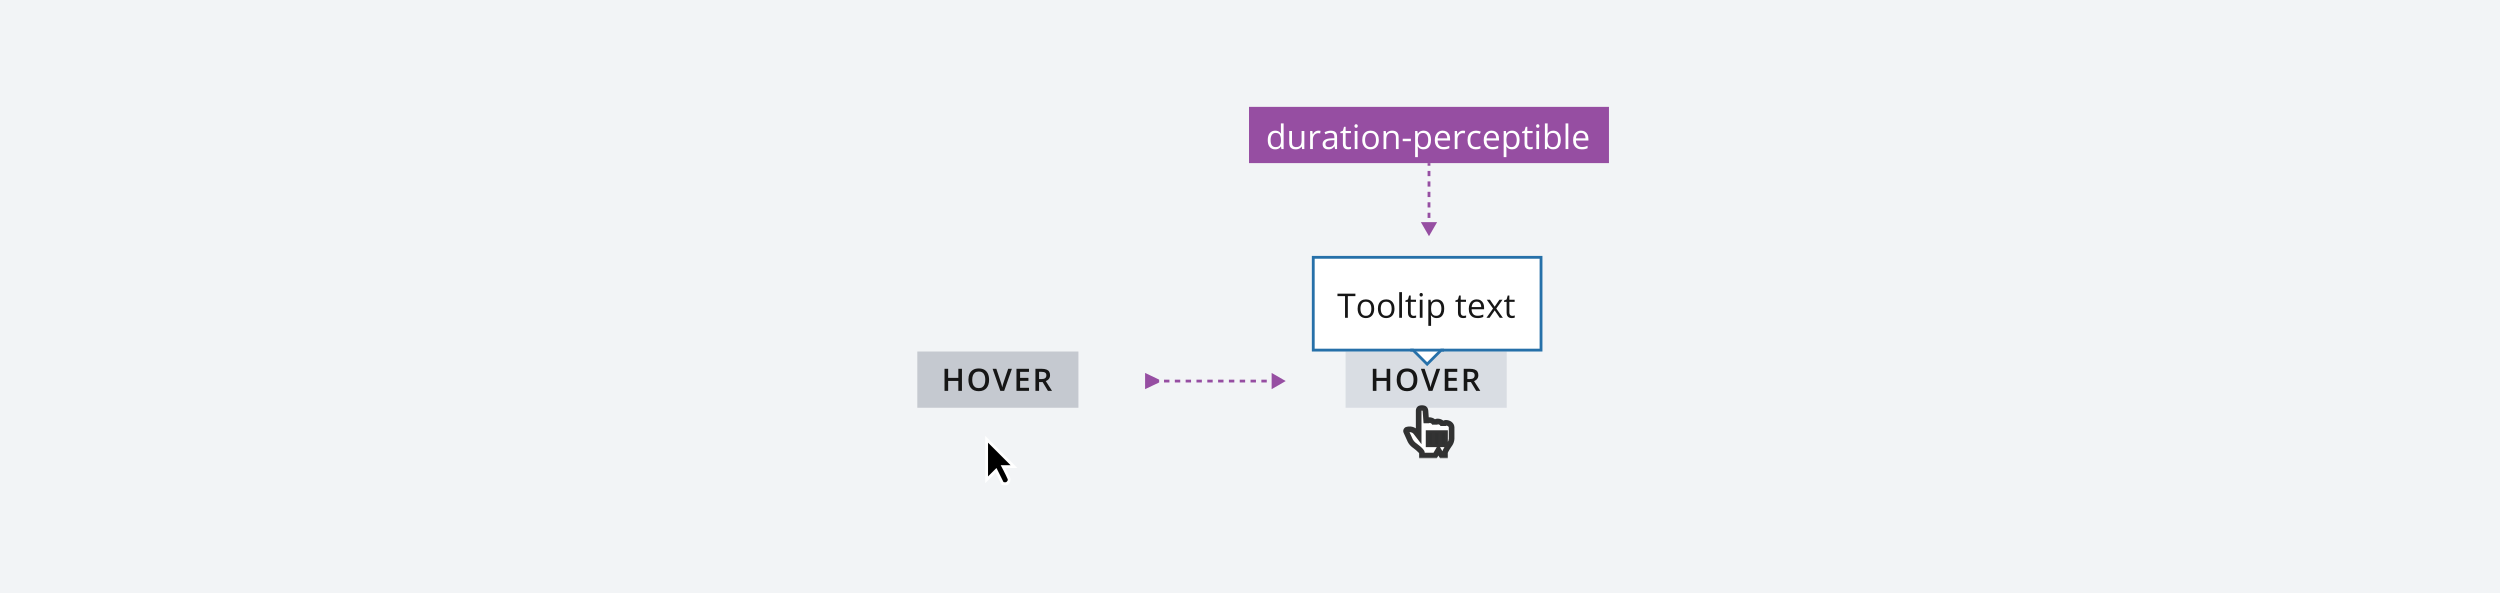 <svg width="889" height="211" viewBox="0 0 889 211" fill="none" xmlns="http://www.w3.org/2000/svg">
<rect width="889" height="211" fill="#F2F4F6"/>
<rect width="57.298" height="20" transform="translate(326.194 125)" fill="#C5C9D0"/>
<path d="M342.067 139H340.783V135.455H337.163V139H335.874V131.147H337.163V134.359H340.783V131.147H342.067V139ZM351.717 135.063C351.717 135.668 351.64 136.22 351.486 136.717C351.336 137.211 351.108 137.638 350.804 137.996C350.5 138.35 350.118 138.624 349.66 138.817C349.202 139.011 348.665 139.107 348.049 139.107C347.422 139.107 346.878 139.011 346.416 138.817C345.958 138.624 345.576 138.348 345.272 137.99C344.971 137.632 344.746 137.204 344.595 136.707C344.445 136.209 344.37 135.657 344.37 135.052C344.37 134.243 344.502 133.538 344.767 132.936C345.036 132.331 345.442 131.862 345.986 131.529C346.534 131.192 347.225 131.024 348.059 131.024C348.876 131.024 349.554 131.19 350.095 131.523C350.636 131.856 351.04 132.326 351.309 132.931C351.581 133.532 351.717 134.243 351.717 135.063ZM345.723 135.063C345.723 135.668 345.805 136.193 345.97 136.637C346.135 137.077 346.387 137.417 346.727 137.657C347.071 137.894 347.512 138.012 348.049 138.012C348.589 138.012 349.03 137.894 349.37 137.657C349.71 137.417 349.961 137.077 350.122 136.637C350.283 136.193 350.364 135.668 350.364 135.063C350.364 134.143 350.179 133.423 349.81 132.904C349.445 132.381 348.862 132.12 348.059 132.12C347.522 132.12 347.08 132.238 346.733 132.474C346.389 132.71 346.135 133.049 345.97 133.489C345.805 133.926 345.723 134.451 345.723 135.063ZM359.826 131.147L357.081 139H355.717L352.972 131.147H354.294L355.948 136.067C355.998 136.211 356.052 136.384 356.109 136.588C356.17 136.792 356.226 136.998 356.276 137.206C356.329 137.414 356.371 137.598 356.399 137.759C356.428 137.598 356.467 137.414 356.517 137.206C356.571 136.998 356.627 136.792 356.684 136.588C356.741 136.384 356.795 136.209 356.845 136.062L358.505 131.147H359.826ZM365.904 139H361.457V131.147H365.904V132.232H362.746V134.365H365.706V135.444H362.746V137.91H365.904V139ZM370.409 131.147C371.086 131.147 371.645 131.23 372.085 131.395C372.529 131.559 372.858 131.81 373.073 132.146C373.292 132.483 373.401 132.911 373.401 133.43C373.401 133.817 373.329 134.146 373.186 134.418C373.043 134.691 372.855 134.916 372.622 135.095C372.389 135.274 372.141 135.417 371.876 135.525L374.105 139H372.649L370.753 135.853H369.491V139H368.202V131.147H370.409ZM370.323 132.222H369.491V134.789H370.382C370.98 134.789 371.414 134.678 371.682 134.456C371.954 134.234 372.09 133.906 372.09 133.473C372.09 133.018 371.945 132.696 371.655 132.506C371.369 132.317 370.925 132.222 370.323 132.222Z" fill="#161616"/>
<g filter="url(#filter0_d_1137_11017)">
<path d="M359.266 169.03C359.441 169.451 359.273 171.045 358.343 171.414C357.413 171.784 356.225 171.414 356.225 171.414L354.069 167.102L350.343 170.828V154L361.757 165.414H357.504C357.713 165.814 359.043 168.495 359.266 169.03Z" fill="white"/>
<path fill-rule="evenodd" clip-rule="evenodd" d="M351.343 156.414V168.414L354.343 165.414L356.843 170.414C356.843 170.414 357.519 170.63 357.843 170.414C358.166 170.198 358.488 169.764 358.343 169.414C357.655 167.764 355.843 164.414 355.843 164.414H359.343L351.343 156.414Z" fill="black"/>
</g>
<rect width="57.298" height="20" transform="translate(478.492 125)" fill="#D9DDE3"/>
<path d="M494.365 139H493.082V135.455H489.461V139H488.172V131.147H489.461V134.359H493.082V131.147H494.365V139ZM504.016 135.063C504.016 135.668 503.939 136.22 503.785 136.717C503.634 137.211 503.407 137.638 503.102 137.996C502.798 138.35 502.417 138.624 501.958 138.817C501.5 139.011 500.963 139.107 500.347 139.107C499.72 139.107 499.176 139.011 498.714 138.817C498.256 138.624 497.875 138.348 497.57 137.99C497.269 137.632 497.044 137.204 496.893 136.707C496.743 136.209 496.668 135.657 496.668 135.052C496.668 134.243 496.8 133.538 497.065 132.936C497.334 132.331 497.74 131.862 498.285 131.529C498.832 131.192 499.523 131.024 500.358 131.024C501.174 131.024 501.853 131.19 502.393 131.523C502.934 131.856 503.339 132.326 503.607 132.931C503.879 133.532 504.016 134.243 504.016 135.063ZM498.021 135.063C498.021 135.668 498.104 136.193 498.268 136.637C498.433 137.077 498.686 137.417 499.026 137.657C499.37 137.894 499.81 138.012 500.347 138.012C500.888 138.012 501.328 137.894 501.668 137.657C502.009 137.417 502.259 137.077 502.42 136.637C502.581 136.193 502.662 135.668 502.662 135.063C502.662 134.143 502.478 133.423 502.109 132.904C501.744 132.381 501.16 132.12 500.358 132.12C499.821 132.12 499.378 132.238 499.031 132.474C498.687 132.71 498.433 133.049 498.268 133.489C498.104 133.926 498.021 134.451 498.021 135.063ZM512.124 131.147L509.38 139H508.015L505.271 131.147H506.592L508.246 136.067C508.297 136.211 508.35 136.384 508.408 136.588C508.468 136.792 508.524 136.998 508.574 137.206C508.628 137.414 508.669 137.598 508.698 137.759C508.726 137.598 508.766 137.414 508.816 137.206C508.869 136.998 508.925 136.792 508.982 136.588C509.04 136.384 509.093 136.209 509.143 136.062L510.803 131.147H512.124ZM518.203 139H513.756V131.147H518.203V132.232H515.045V134.365H518.004V135.444H515.045V137.91H518.203V139ZM522.708 131.147C523.384 131.147 523.943 131.23 524.383 131.395C524.827 131.559 525.157 131.81 525.372 132.146C525.59 132.483 525.699 132.911 525.699 133.43C525.699 133.817 525.628 134.146 525.484 134.418C525.341 134.691 525.153 134.916 524.921 135.095C524.688 135.274 524.439 135.417 524.174 135.525L526.403 139H524.947L523.051 135.853H521.789V139H520.5V131.147H522.708ZM522.622 132.222H521.789V134.789H522.681C523.279 134.789 523.712 134.678 523.981 134.456C524.253 134.234 524.389 133.906 524.389 133.473C524.389 133.018 524.244 132.696 523.954 132.506C523.667 132.317 523.223 132.222 522.622 132.222Z" fill="#161616"/>
<g filter="url(#filter1_d_1137_11017)">
<rect width="80" height="32" transform="translate(467.492 86)" fill="white"/>
<path d="M479.295 107H478.293V99.312H475.597V98.434H481.978V99.312H479.295V107ZM488.664 103.777C488.664 104.305 488.595 104.775 488.459 105.189C488.322 105.604 488.125 105.953 487.867 106.238C487.609 106.523 487.297 106.742 486.929 106.895C486.566 107.043 486.154 107.117 485.693 107.117C485.263 107.117 484.869 107.043 484.509 106.895C484.154 106.742 483.845 106.523 483.584 106.238C483.326 105.953 483.125 105.604 482.98 105.189C482.84 104.775 482.769 104.305 482.769 103.777C482.769 103.074 482.888 102.477 483.127 101.984C483.365 101.488 483.705 101.111 484.146 100.854C484.592 100.592 485.121 100.461 485.734 100.461C486.32 100.461 486.832 100.592 487.269 100.854C487.711 101.115 488.052 101.494 488.295 101.99C488.541 102.482 488.664 103.078 488.664 103.777ZM483.777 103.777C483.777 104.293 483.845 104.74 483.982 105.119C484.119 105.498 484.33 105.791 484.615 105.998C484.9 106.205 485.267 106.309 485.717 106.309C486.162 106.309 486.527 106.205 486.812 105.998C487.101 105.791 487.314 105.498 487.451 105.119C487.588 104.74 487.656 104.293 487.656 103.777C487.656 103.266 487.588 102.824 487.451 102.453C487.314 102.078 487.103 101.789 486.818 101.586C486.533 101.383 486.164 101.281 485.711 101.281C485.043 101.281 484.552 101.502 484.24 101.943C483.931 102.385 483.777 102.996 483.777 103.777ZM495.883 103.777C495.883 104.305 495.814 104.775 495.677 105.189C495.541 105.604 495.343 105.953 495.086 106.238C494.828 106.523 494.515 106.742 494.148 106.895C493.785 107.043 493.373 107.117 492.912 107.117C492.482 107.117 492.088 107.043 491.728 106.895C491.373 106.742 491.064 106.523 490.802 106.238C490.545 105.953 490.343 105.604 490.199 105.189C490.058 104.775 489.988 104.305 489.988 103.777C489.988 103.074 490.107 102.477 490.345 101.984C490.584 101.488 490.924 101.111 491.365 100.854C491.81 100.592 492.34 100.461 492.953 100.461C493.539 100.461 494.051 100.592 494.488 100.854C494.929 101.115 495.271 101.494 495.513 101.99C495.759 102.482 495.883 103.078 495.883 103.777ZM490.996 103.777C490.996 104.293 491.064 104.74 491.201 105.119C491.338 105.498 491.549 105.791 491.834 105.998C492.119 106.205 492.486 106.309 492.935 106.309C493.381 106.309 493.746 106.205 494.031 105.998C494.32 105.791 494.533 105.498 494.67 105.119C494.806 104.74 494.875 104.293 494.875 103.777C494.875 103.266 494.806 102.824 494.67 102.453C494.533 102.078 494.322 101.789 494.037 101.586C493.752 101.383 493.383 101.281 492.929 101.281C492.261 101.281 491.771 101.502 491.459 101.943C491.15 102.385 490.996 102.996 490.996 103.777ZM498.543 107H497.564V97.883H498.543V107ZM502.674 106.32C502.834 106.32 502.998 106.307 503.166 106.279C503.334 106.252 503.47 106.219 503.576 106.18V106.936C503.463 106.986 503.304 107.029 503.101 107.064C502.902 107.1 502.707 107.117 502.515 107.117C502.176 107.117 501.867 107.059 501.59 106.941C501.312 106.82 501.09 106.617 500.922 106.332C500.758 106.047 500.676 105.652 500.676 105.148V101.34H499.761V100.865L500.681 100.484L501.068 99.09H501.654V100.578H503.535V101.34H501.654V105.119C501.654 105.521 501.746 105.822 501.929 106.021C502.117 106.221 502.365 106.32 502.674 106.32ZM505.849 100.578V107H504.877V100.578H505.849ZM505.375 98.176C505.535 98.176 505.672 98.228 505.785 98.334C505.902 98.436 505.961 98.596 505.961 98.814C505.961 99.029 505.902 99.189 505.785 99.295C505.672 99.4 505.535 99.453 505.375 99.453C505.207 99.453 505.066 99.4 504.953 99.295C504.843 99.189 504.789 99.029 504.789 98.814C504.789 98.596 504.843 98.436 504.953 98.334C505.066 98.228 505.207 98.176 505.375 98.176ZM510.929 100.461C511.73 100.461 512.369 100.736 512.845 101.287C513.322 101.838 513.56 102.666 513.56 103.771C513.56 104.502 513.451 105.115 513.232 105.611C513.013 106.107 512.705 106.482 512.306 106.736C511.912 106.99 511.445 107.117 510.906 107.117C510.566 107.117 510.267 107.072 510.009 106.982C509.752 106.893 509.531 106.771 509.347 106.619C509.164 106.467 509.011 106.301 508.89 106.121H508.82C508.832 106.273 508.845 106.457 508.861 106.672C508.881 106.887 508.89 107.074 508.89 107.234V109.871H507.912V100.578H508.715L508.843 101.527H508.89C509.015 101.332 509.168 101.154 509.347 100.994C509.527 100.83 509.746 100.701 510.004 100.607C510.265 100.51 510.574 100.461 510.929 100.461ZM510.759 101.281C510.314 101.281 509.955 101.367 509.681 101.539C509.412 101.711 509.215 101.969 509.09 102.312C508.965 102.652 508.898 103.08 508.89 103.596V103.783C508.89 104.326 508.949 104.785 509.066 105.16C509.187 105.535 509.384 105.82 509.658 106.016C509.935 106.211 510.306 106.309 510.771 106.309C511.17 106.309 511.502 106.201 511.767 105.986C512.033 105.771 512.23 105.473 512.359 105.09C512.492 104.703 512.558 104.26 512.558 103.76C512.558 103.002 512.41 102.4 512.113 101.955C511.82 101.506 511.369 101.281 510.759 101.281ZM520.451 106.32C520.611 106.32 520.775 106.307 520.943 106.279C521.111 106.252 521.248 106.219 521.353 106.18V106.936C521.24 106.986 521.082 107.029 520.879 107.064C520.679 107.1 520.484 107.117 520.293 107.117C519.953 107.117 519.644 107.059 519.367 106.941C519.09 106.82 518.867 106.617 518.699 106.332C518.535 106.047 518.453 105.652 518.453 105.148V101.34H517.539V100.865L518.459 100.484L518.845 99.09H519.431V100.578H521.312V101.34H519.431V105.119C519.431 105.521 519.523 105.822 519.707 106.021C519.894 106.221 520.142 106.32 520.451 106.32ZM525.127 100.461C525.674 100.461 526.142 100.582 526.533 100.824C526.924 101.066 527.222 101.406 527.429 101.844C527.636 102.277 527.74 102.785 527.74 103.367V103.971H523.304C523.316 104.725 523.504 105.299 523.867 105.693C524.23 106.088 524.742 106.285 525.402 106.285C525.808 106.285 526.168 106.248 526.48 106.174C526.793 106.1 527.117 105.99 527.453 105.846V106.701C527.129 106.846 526.806 106.951 526.486 107.018C526.17 107.084 525.795 107.117 525.361 107.117C524.744 107.117 524.205 106.992 523.744 106.742C523.287 106.488 522.931 106.117 522.677 105.629C522.424 105.141 522.297 104.543 522.297 103.836C522.297 103.145 522.412 102.547 522.642 102.043C522.877 101.535 523.205 101.145 523.627 100.871C524.052 100.598 524.552 100.461 525.127 100.461ZM525.115 101.258C524.595 101.258 524.181 101.428 523.873 101.768C523.564 102.107 523.381 102.582 523.322 103.191H526.72C526.717 102.809 526.656 102.473 526.539 102.184C526.426 101.891 526.252 101.664 526.017 101.504C525.783 101.34 525.482 101.258 525.115 101.258ZM530.922 103.713L528.701 100.578H529.814L531.508 103.051L533.195 100.578H534.297L532.076 103.713L534.42 107H533.306L531.508 104.381L529.697 107H528.595L530.922 103.713ZM537.748 106.32C537.908 106.32 538.072 106.307 538.24 106.279C538.408 106.252 538.545 106.219 538.65 106.18V106.936C538.537 106.986 538.379 107.029 538.176 107.064C537.976 107.1 537.781 107.117 537.59 107.117C537.25 107.117 536.941 107.059 536.664 106.941C536.386 106.82 536.164 106.617 535.996 106.332C535.832 106.047 535.75 105.652 535.75 105.148V101.34H534.836V100.865L535.756 100.484L536.142 99.09H536.728V100.578H538.609V101.34H536.728V105.119C536.728 105.521 536.82 105.822 537.004 106.021C537.191 106.221 537.439 106.32 537.748 106.32Z" fill="#161616"/>
<path fill-rule="evenodd" clip-rule="evenodd" d="M507.492 123L502.492 118H512.492L507.492 123Z" fill="white"/>
<path d="M513.492 118.5C513.492 118.5 512.825 118.5 512.492 118.5L507.492 123.5L502.492 118.5H501.492" stroke="#2670A9"/>
<rect x="466.992" y="85.5" width="81" height="33.001" stroke="#2670A9"/>
</g>
<rect width="128" height="20" transform="translate(444.149 38)" fill="#964EA2"/>
<path d="M453.46 53.117C452.647 53.117 452.003 52.84 451.526 52.285C451.053 51.73 450.817 50.906 450.817 49.812C450.817 48.707 451.059 47.873 451.544 47.31C452.028 46.744 452.673 46.461 453.477 46.461C453.817 46.461 454.114 46.506 454.368 46.596C454.622 46.685 454.841 46.807 455.024 46.959C455.208 47.107 455.362 47.277 455.487 47.469H455.557C455.542 47.348 455.526 47.182 455.51 46.971C455.495 46.76 455.487 46.588 455.487 46.455V43.883H456.46V53H455.675L455.528 52.086H455.487C455.366 52.277 455.212 52.451 455.024 52.607C454.841 52.764 454.62 52.889 454.362 52.982C454.108 53.072 453.807 53.117 453.46 53.117ZM453.612 52.309C454.3 52.309 454.786 52.113 455.071 51.723C455.356 51.332 455.499 50.752 455.499 49.982V49.807C455.499 48.99 455.362 48.363 455.089 47.926C454.819 47.488 454.327 47.27 453.612 47.27C453.014 47.27 452.567 47.5 452.27 47.961C451.973 48.418 451.825 49.043 451.825 49.836C451.825 50.625 451.971 51.234 452.264 51.664C452.561 52.094 453.01 52.309 453.612 52.309ZM463.825 46.578V53H463.028L462.887 52.098H462.835C462.702 52.32 462.53 52.508 462.319 52.66C462.108 52.812 461.87 52.926 461.604 53C461.343 53.078 461.063 53.117 460.766 53.117C460.259 53.117 459.833 53.035 459.489 52.871C459.145 52.707 458.885 52.453 458.71 52.109C458.538 51.766 458.452 51.324 458.452 50.785V46.578H459.436V50.715C459.436 51.25 459.557 51.65 459.8 51.916C460.042 52.178 460.411 52.309 460.907 52.309C461.384 52.309 461.762 52.219 462.044 52.039C462.329 51.859 462.534 51.596 462.659 51.248C462.784 50.897 462.846 50.467 462.846 49.959V46.578H463.825ZM468.8 46.461C468.928 46.461 469.063 46.469 469.204 46.484C469.344 46.496 469.469 46.514 469.579 46.537L469.456 47.44C469.35 47.412 469.233 47.391 469.104 47.375C468.975 47.359 468.854 47.352 468.741 47.352C468.483 47.352 468.239 47.404 468.009 47.51C467.782 47.611 467.583 47.76 467.411 47.955C467.239 48.147 467.104 48.379 467.007 48.652C466.909 48.922 466.86 49.223 466.86 49.555V53H465.882V46.578H466.69L466.796 47.762H466.837C466.969 47.523 467.13 47.307 467.317 47.111C467.505 46.912 467.721 46.754 467.968 46.637C468.218 46.52 468.495 46.461 468.8 46.461ZM473.194 46.473C473.96 46.473 474.528 46.645 474.899 46.988C475.27 47.332 475.456 47.881 475.456 48.635V53H474.747L474.559 52.051H474.512C474.333 52.285 474.145 52.482 473.95 52.643C473.755 52.799 473.528 52.918 473.27 53C473.016 53.078 472.704 53.117 472.333 53.117C471.942 53.117 471.594 53.049 471.29 52.912C470.989 52.775 470.751 52.568 470.575 52.291C470.403 52.014 470.317 51.662 470.317 51.236C470.317 50.596 470.571 50.103 471.079 49.76C471.587 49.416 472.36 49.228 473.399 49.197L474.507 49.15V48.758C474.507 48.203 474.387 47.815 474.149 47.592C473.911 47.369 473.575 47.258 473.141 47.258C472.805 47.258 472.485 47.307 472.18 47.404C471.876 47.502 471.587 47.617 471.313 47.75L471.014 47.012C471.303 46.863 471.635 46.736 472.01 46.631C472.385 46.525 472.78 46.473 473.194 46.473ZM474.495 49.836L473.516 49.877C472.716 49.908 472.151 50.039 471.823 50.27C471.495 50.5 471.331 50.826 471.331 51.248C471.331 51.615 471.442 51.887 471.665 52.062C471.887 52.238 472.182 52.326 472.55 52.326C473.12 52.326 473.587 52.168 473.95 51.852C474.313 51.535 474.495 51.06 474.495 50.428V49.836ZM479.534 52.32C479.694 52.32 479.858 52.307 480.026 52.279C480.194 52.252 480.331 52.219 480.436 52.18V52.935C480.323 52.986 480.165 53.029 479.962 53.065C479.762 53.1 479.567 53.117 479.376 53.117C479.036 53.117 478.727 53.059 478.45 52.941C478.173 52.82 477.95 52.617 477.782 52.332C477.618 52.047 477.536 51.652 477.536 51.148V47.34H476.622V46.865L477.542 46.484L477.928 45.09H478.514V46.578H480.395V47.34H478.514V51.119C478.514 51.522 478.606 51.822 478.79 52.022C478.977 52.221 479.225 52.32 479.534 52.32ZM482.71 46.578V53H481.737V46.578H482.71ZM482.235 44.176C482.395 44.176 482.532 44.228 482.645 44.334C482.762 44.435 482.821 44.596 482.821 44.815C482.821 45.029 482.762 45.19 482.645 45.295C482.532 45.4 482.395 45.453 482.235 45.453C482.067 45.453 481.927 45.4 481.813 45.295C481.704 45.19 481.649 45.029 481.649 44.815C481.649 44.596 481.704 44.435 481.813 44.334C481.927 44.228 482.067 44.176 482.235 44.176ZM490.309 49.777C490.309 50.305 490.241 50.775 490.104 51.19C489.968 51.603 489.77 51.953 489.512 52.238C489.255 52.523 488.942 52.742 488.575 52.895C488.212 53.043 487.8 53.117 487.339 53.117C486.909 53.117 486.514 53.043 486.155 52.895C485.8 52.742 485.491 52.523 485.229 52.238C484.971 51.953 484.77 51.603 484.626 51.19C484.485 50.775 484.415 50.305 484.415 49.777C484.415 49.074 484.534 48.477 484.772 47.984C485.01 47.488 485.35 47.111 485.792 46.853C486.237 46.592 486.766 46.461 487.38 46.461C487.966 46.461 488.477 46.592 488.915 46.853C489.356 47.115 489.698 47.494 489.94 47.99C490.186 48.482 490.309 49.078 490.309 49.777ZM485.423 49.777C485.423 50.293 485.491 50.74 485.628 51.119C485.764 51.498 485.975 51.791 486.26 51.998C486.546 52.205 486.913 52.309 487.362 52.309C487.807 52.309 488.173 52.205 488.458 51.998C488.747 51.791 488.96 51.498 489.096 51.119C489.233 50.74 489.302 50.293 489.302 49.777C489.302 49.266 489.233 48.824 489.096 48.453C488.96 48.078 488.749 47.789 488.464 47.586C488.178 47.383 487.809 47.281 487.356 47.281C486.688 47.281 486.198 47.502 485.885 47.943C485.577 48.385 485.423 48.996 485.423 49.777ZM495.032 46.461C495.794 46.461 496.37 46.648 496.76 47.023C497.151 47.395 497.346 47.992 497.346 48.816V53H496.385V48.881C496.385 48.346 496.262 47.945 496.016 47.68C495.774 47.414 495.401 47.281 494.897 47.281C494.186 47.281 493.686 47.482 493.397 47.885C493.108 48.287 492.964 48.871 492.964 49.637V53H491.991V46.578H492.776L492.923 47.504H492.975C493.112 47.277 493.286 47.088 493.497 46.935C493.708 46.779 493.944 46.662 494.206 46.584C494.468 46.502 494.743 46.461 495.032 46.461ZM498.805 50.211V49.344H501.712V50.211H498.805ZM506.235 46.461C507.036 46.461 507.675 46.736 508.151 47.287C508.628 47.838 508.866 48.666 508.866 49.772C508.866 50.502 508.757 51.115 508.538 51.611C508.319 52.107 508.01 52.482 507.612 52.736C507.218 52.99 506.751 53.117 506.212 53.117C505.872 53.117 505.573 53.072 505.315 52.982C505.057 52.893 504.837 52.772 504.653 52.619C504.469 52.467 504.317 52.301 504.196 52.121H504.126C504.137 52.273 504.151 52.457 504.167 52.672C504.186 52.887 504.196 53.074 504.196 53.234V55.871H503.218V46.578H504.02L504.149 47.527H504.196C504.321 47.332 504.473 47.154 504.653 46.994C504.833 46.83 505.052 46.701 505.309 46.607C505.571 46.51 505.88 46.461 506.235 46.461ZM506.065 47.281C505.62 47.281 505.26 47.367 504.987 47.539C504.718 47.711 504.52 47.969 504.395 48.312C504.27 48.652 504.204 49.08 504.196 49.596V49.783C504.196 50.326 504.255 50.785 504.372 51.16C504.493 51.535 504.69 51.82 504.964 52.016C505.241 52.211 505.612 52.309 506.077 52.309C506.475 52.309 506.807 52.201 507.073 51.986C507.339 51.772 507.536 51.473 507.665 51.09C507.798 50.703 507.864 50.26 507.864 49.76C507.864 49.002 507.716 48.4 507.419 47.955C507.126 47.506 506.675 47.281 506.065 47.281ZM513.038 46.461C513.585 46.461 514.053 46.582 514.444 46.824C514.835 47.066 515.134 47.406 515.341 47.844C515.548 48.277 515.651 48.785 515.651 49.367V49.971H511.216C511.227 50.725 511.415 51.299 511.778 51.693C512.141 52.088 512.653 52.285 513.313 52.285C513.719 52.285 514.079 52.248 514.391 52.174C514.704 52.1 515.028 51.99 515.364 51.846V52.701C515.04 52.846 514.718 52.951 514.397 53.018C514.081 53.084 513.706 53.117 513.272 53.117C512.655 53.117 512.116 52.992 511.655 52.742C511.198 52.488 510.843 52.117 510.589 51.629C510.335 51.141 510.208 50.543 510.208 49.836C510.208 49.145 510.323 48.547 510.553 48.043C510.788 47.535 511.116 47.145 511.538 46.871C511.964 46.598 512.464 46.461 513.038 46.461ZM513.026 47.258C512.507 47.258 512.093 47.428 511.784 47.768C511.475 48.107 511.292 48.582 511.233 49.191H514.632C514.628 48.809 514.567 48.473 514.45 48.184C514.337 47.891 514.163 47.664 513.928 47.504C513.694 47.34 513.393 47.258 513.026 47.258ZM520.221 46.461C520.35 46.461 520.485 46.469 520.626 46.484C520.766 46.496 520.891 46.514 521.001 46.537L520.878 47.44C520.772 47.412 520.655 47.391 520.526 47.375C520.397 47.359 520.276 47.352 520.163 47.352C519.905 47.352 519.661 47.404 519.43 47.51C519.204 47.611 519.005 47.76 518.833 47.955C518.661 48.147 518.526 48.379 518.428 48.652C518.331 48.922 518.282 49.223 518.282 49.555V53H517.303V46.578H518.112L518.218 47.762H518.259C518.391 47.523 518.552 47.307 518.739 47.111C518.927 46.912 519.143 46.754 519.389 46.637C519.639 46.52 519.917 46.461 520.221 46.461ZM524.786 53.117C524.208 53.117 523.698 52.998 523.257 52.76C522.815 52.522 522.471 52.158 522.225 51.67C521.979 51.182 521.856 50.566 521.856 49.824C521.856 49.047 521.985 48.412 522.243 47.92C522.505 47.424 522.864 47.057 523.321 46.818C523.778 46.58 524.298 46.461 524.88 46.461C525.2 46.461 525.509 46.494 525.805 46.56C526.106 46.623 526.352 46.703 526.544 46.801L526.251 47.615C526.055 47.537 525.829 47.467 525.571 47.404C525.317 47.342 525.079 47.31 524.856 47.31C524.411 47.31 524.04 47.406 523.743 47.598C523.45 47.789 523.229 48.07 523.081 48.441C522.936 48.812 522.864 49.27 522.864 49.812C522.864 50.332 522.934 50.775 523.075 51.143C523.219 51.51 523.432 51.791 523.714 51.986C523.999 52.178 524.354 52.273 524.78 52.273C525.12 52.273 525.427 52.238 525.7 52.168C525.973 52.094 526.221 52.008 526.444 51.91V52.777C526.229 52.887 525.989 52.971 525.723 53.029C525.462 53.088 525.149 53.117 524.786 53.117ZM530.44 46.461C530.987 46.461 531.456 46.582 531.846 46.824C532.237 47.066 532.536 47.406 532.743 47.844C532.95 48.277 533.053 48.785 533.053 49.367V49.971H528.618C528.63 50.725 528.817 51.299 529.18 51.693C529.544 52.088 530.055 52.285 530.716 52.285C531.122 52.285 531.481 52.248 531.794 52.174C532.106 52.1 532.43 51.99 532.766 51.846V52.701C532.442 52.846 532.12 52.951 531.8 53.018C531.483 53.084 531.108 53.117 530.675 53.117C530.057 53.117 529.518 52.992 529.057 52.742C528.6 52.488 528.245 52.117 527.991 51.629C527.737 51.141 527.61 50.543 527.61 49.836C527.61 49.145 527.725 48.547 527.956 48.043C528.19 47.535 528.518 47.145 528.94 46.871C529.366 46.598 529.866 46.461 530.44 46.461ZM530.428 47.258C529.909 47.258 529.495 47.428 529.186 47.768C528.878 48.107 528.694 48.582 528.635 49.191H532.034C532.03 48.809 531.969 48.473 531.852 48.184C531.739 47.891 531.565 47.664 531.331 47.504C531.096 47.34 530.796 47.258 530.428 47.258ZM537.723 46.461C538.524 46.461 539.163 46.736 539.639 47.287C540.116 47.838 540.354 48.666 540.354 49.772C540.354 50.502 540.245 51.115 540.026 51.611C539.807 52.107 539.499 52.482 539.1 52.736C538.706 52.99 538.239 53.117 537.7 53.117C537.36 53.117 537.061 53.072 536.803 52.982C536.546 52.893 536.325 52.772 536.141 52.619C535.958 52.467 535.805 52.301 535.684 52.121H535.614C535.626 52.273 535.639 52.457 535.655 52.672C535.675 52.887 535.684 53.074 535.684 53.234V55.871H534.706V46.578H535.509L535.637 47.527H535.684C535.809 47.332 535.962 47.154 536.141 46.994C536.321 46.83 536.54 46.701 536.798 46.607C537.059 46.51 537.368 46.461 537.723 46.461ZM537.553 47.281C537.108 47.281 536.749 47.367 536.475 47.539C536.206 47.711 536.009 47.969 535.884 48.312C535.759 48.652 535.692 49.08 535.684 49.596V49.783C535.684 50.326 535.743 50.785 535.86 51.16C535.981 51.535 536.178 51.82 536.452 52.016C536.729 52.211 537.1 52.309 537.565 52.309C537.964 52.309 538.296 52.201 538.561 51.986C538.827 51.772 539.024 51.473 539.153 51.09C539.286 50.703 539.352 50.26 539.352 49.76C539.352 49.002 539.204 48.4 538.907 47.955C538.614 47.506 538.163 47.281 537.553 47.281ZM544.128 52.32C544.288 52.32 544.452 52.307 544.62 52.279C544.788 52.252 544.925 52.219 545.03 52.18V52.935C544.917 52.986 544.759 53.029 544.555 53.065C544.356 53.1 544.161 53.117 543.969 53.117C543.63 53.117 543.321 53.059 543.044 52.941C542.766 52.82 542.544 52.617 542.376 52.332C542.212 52.047 542.13 51.652 542.13 51.148V47.34H541.216V46.865L542.135 46.484L542.522 45.09H543.108V46.578H544.989V47.34H543.108V51.119C543.108 51.522 543.2 51.822 543.384 52.022C543.571 52.221 543.819 52.32 544.128 52.32ZM547.303 46.578V53H546.331V46.578H547.303ZM546.829 44.176C546.989 44.176 547.126 44.228 547.239 44.334C547.356 44.435 547.415 44.596 547.415 44.815C547.415 45.029 547.356 45.19 547.239 45.295C547.126 45.4 546.989 45.453 546.829 45.453C546.661 45.453 546.52 45.4 546.407 45.295C546.298 45.19 546.243 45.029 546.243 44.815C546.243 44.596 546.298 44.435 546.407 44.334C546.52 44.228 546.661 44.176 546.829 44.176ZM550.339 43.883V46.162C550.339 46.424 550.331 46.678 550.315 46.924C550.303 47.17 550.294 47.361 550.286 47.498H550.339C550.514 47.209 550.768 46.965 551.1 46.766C551.432 46.566 551.856 46.467 552.372 46.467C553.177 46.467 553.817 46.746 554.294 47.305C554.774 47.859 555.014 48.685 555.014 49.783C555.014 50.506 554.905 51.115 554.686 51.611C554.468 52.107 554.159 52.482 553.76 52.736C553.362 52.99 552.891 53.117 552.348 53.117C551.841 53.117 551.423 53.023 551.094 52.836C550.77 52.645 550.52 52.412 550.344 52.139H550.268L550.069 53H549.366V43.883H550.339ZM552.214 47.281C551.749 47.281 551.38 47.373 551.106 47.557C550.833 47.736 550.635 48.01 550.514 48.377C550.397 48.74 550.339 49.201 550.339 49.76V49.812C550.339 50.621 550.473 51.24 550.743 51.67C551.012 52.096 551.503 52.309 552.214 52.309C552.811 52.309 553.259 52.09 553.555 51.652C553.856 51.215 554.007 50.59 554.007 49.777C554.007 48.949 553.858 48.326 553.561 47.908C553.268 47.49 552.819 47.281 552.214 47.281ZM557.692 53H556.714V43.883H557.692V53ZM562.221 46.461C562.768 46.461 563.237 46.582 563.628 46.824C564.018 47.066 564.317 47.406 564.524 47.844C564.731 48.277 564.835 48.785 564.835 49.367V49.971H560.399C560.411 50.725 560.598 51.299 560.962 51.693C561.325 52.088 561.837 52.285 562.497 52.285C562.903 52.285 563.262 52.248 563.575 52.174C563.887 52.1 564.212 51.99 564.548 51.846V52.701C564.223 52.846 563.901 52.951 563.581 53.018C563.264 53.084 562.889 53.117 562.456 53.117C561.839 53.117 561.3 52.992 560.839 52.742C560.382 52.488 560.026 52.117 559.772 51.629C559.518 51.141 559.391 50.543 559.391 49.836C559.391 49.145 559.507 48.547 559.737 48.043C559.971 47.535 560.3 47.145 560.721 46.871C561.147 46.598 561.647 46.461 562.221 46.461ZM562.21 47.258C561.69 47.258 561.276 47.428 560.968 47.768C560.659 48.107 560.475 48.582 560.417 49.191H563.815C563.811 48.809 563.751 48.473 563.634 48.184C563.52 47.891 563.346 47.664 563.112 47.504C562.878 47.34 562.577 47.258 562.21 47.258Z" fill="white"/>
<path d="M508.149 84L505.262 79H511.036L508.149 84ZM508.649 58V58.929H507.649V58H508.649ZM508.649 60.786V62.643H507.649V60.786H508.649ZM508.649 64.5V66.357H507.649L507.649 64.5H508.649ZM508.649 68.214V70.071H507.649L507.649 68.214H508.649ZM508.649 71.929L508.649 73.786H507.649V71.929H508.649ZM508.649 75.643V77.5H507.649V75.643H508.649ZM508.649 79.357V81.214H507.649L507.649 79.357H508.649Z" fill="#964EA2"/>
<g filter="url(#filter2_d_1137_11017)">
<mask id="path-12-outside-1_1137_11017" maskUnits="userSpaceOnUse" x="497.992" y="143" width="20" height="19" fill="black">
<rect fill="white" x="497.992" y="143" width="20" height="19"/>
<path fill-rule="evenodd" clip-rule="evenodd" d="M504.477 154L503.44 152.645C502.732 151.72 501.224 151.383 500.071 151.89L500.34 151.772C500.054 151.898 499.916 152.211 500.034 152.472L501.469 155.647C501.697 156.151 502.278 156.863 502.759 157.22C502.759 157.22 505.646 159.264 505.646 160.03V161H510.324L511.493 159L512.663 161H513.832V160.03C513.832 159.264 515.596 156.851 515.596 156.851C515.921 156.382 516.192 155.555 516.192 155.007V150.972C516.171 150.078 515.283 149.355 514.187 149.355C513.639 149.355 513.195 149.717 513.195 150.163V150.487C513.195 149.593 512.307 148.869 511.211 148.869C510.663 148.869 510.219 149.231 510.219 149.678V150.001C510.219 149.108 509.331 148.384 508.236 148.384C507.688 148.384 507.244 148.746 507.244 149.193V149.516C507.244 149.373 507.226 149.258 507.191 149.168L506.888 145.001C506.848 144.438 506.292 144 505.646 144C504.996 144 504.477 144.448 504.477 145V149V154ZM512.684 153H513.853V157H512.684V153ZM510.345 153H511.514V157H510.345V153ZM508.006 153H509.176V157H508.006V153Z"/>
</mask>
<path fill-rule="evenodd" clip-rule="evenodd" d="M504.477 154L503.44 152.645C502.732 151.72 501.224 151.383 500.071 151.89L500.34 151.772C500.054 151.898 499.916 152.211 500.034 152.472L501.469 155.647C501.697 156.151 502.278 156.863 502.759 157.22C502.759 157.22 505.646 159.264 505.646 160.03V161H510.324L511.493 159L512.663 161H513.832V160.03C513.832 159.264 515.596 156.851 515.596 156.851C515.921 156.382 516.192 155.555 516.192 155.007V150.972C516.171 150.078 515.283 149.355 514.187 149.355C513.639 149.355 513.195 149.717 513.195 150.163V150.487C513.195 149.593 512.307 148.869 511.211 148.869C510.663 148.869 510.219 149.231 510.219 149.678V150.001C510.219 149.108 509.331 148.384 508.236 148.384C507.688 148.384 507.244 148.746 507.244 149.193V149.516C507.244 149.373 507.226 149.258 507.191 149.168L506.888 145.001C506.848 144.438 506.292 144 505.646 144C504.996 144 504.477 144.448 504.477 145V149V154ZM512.684 153H513.853V157H512.684V153ZM510.345 153H511.514V157H510.345V153ZM508.006 153H509.176V157H508.006V153Z" fill="white"/>
<path d="M504.477 154L503.683 154.608L505.477 156.952V154H504.477ZM503.44 152.645L504.234 152.038L503.44 152.645ZM500.034 152.472L499.123 152.884H499.123L500.034 152.472ZM501.469 155.647L502.381 155.236L501.469 155.647ZM502.759 157.22L502.163 158.023L502.172 158.03L502.182 158.037L502.759 157.22ZM505.646 161H504.646V162H505.646V161ZM510.324 161V162H510.898L511.187 161.505L510.324 161ZM511.493 159L512.356 158.495L511.493 157.019L510.63 158.495L511.493 159ZM512.663 161L511.799 161.505L512.089 162H512.663V161ZM513.832 161V162H514.832V161H513.832ZM515.596 156.851L516.403 157.441L516.411 157.431L516.418 157.42L515.596 156.851ZM516.192 150.972H517.192V150.96L517.191 150.948L516.192 150.972ZM507.191 149.168L506.194 149.24L506.204 149.388L506.257 149.526L507.191 149.168ZM506.888 145.001L505.891 145.074L506.888 145.001ZM504.477 145H503.477H504.477ZM513.853 153H514.853V152H513.853V153ZM513.853 157V158H514.853V157H513.853ZM512.684 157H511.684V158H512.684V157ZM512.684 153V152H511.684V153H512.684ZM511.514 153H512.514V152H511.514V153ZM511.514 157V158H512.514V157H511.514ZM510.345 157H509.345V158H510.345V157ZM510.345 153V152H509.345V153H510.345ZM509.176 153H510.176V152H509.176V153ZM509.176 157V158H510.176V157H509.176ZM508.006 157H507.006V158H508.006V157ZM508.006 153V152H507.006V153H508.006ZM505.271 153.392L504.234 152.038L502.646 153.253L503.683 154.608L505.271 153.392ZM504.234 152.038C503.215 150.705 501.195 150.304 499.669 150.975L500.474 152.805C501.254 152.462 502.25 152.735 502.646 153.253L504.234 152.038ZM500.474 152.805L500.742 152.687L499.937 150.856L499.669 150.975L500.474 152.805ZM499.937 150.856C499.223 151.17 498.741 152.039 499.123 152.884L500.945 152.06C501.092 152.384 500.884 152.625 500.742 152.687L499.937 150.856ZM499.123 152.884L500.558 156.059L502.381 155.236L500.945 152.06L499.123 152.884ZM500.558 156.059C500.721 156.419 500.98 156.798 501.245 157.122C501.513 157.448 501.836 157.78 502.163 158.023L503.356 156.418C503.201 156.303 502.993 156.1 502.793 155.855C502.59 155.607 502.445 155.379 502.381 155.236L500.558 156.059ZM502.759 157.22C502.182 158.037 502.182 158.036 502.181 158.036C502.181 158.036 502.181 158.036 502.181 158.036C502.181 158.036 502.181 158.036 502.182 158.037C502.182 158.037 502.182 158.037 502.183 158.037C502.184 158.038 502.185 158.039 502.188 158.041C502.192 158.044 502.199 158.049 502.209 158.056C502.229 158.07 502.258 158.091 502.295 158.119C502.371 158.173 502.479 158.253 502.609 158.351C502.871 158.548 503.217 158.815 503.559 159.103C503.907 159.396 504.228 159.689 504.454 159.938C504.567 160.064 504.635 160.155 504.669 160.211C504.719 160.292 504.646 160.214 504.646 160.03H506.646C506.646 159.655 506.484 159.345 506.376 159.168C506.252 158.965 506.094 158.771 505.937 158.597C505.621 158.248 505.22 157.887 504.846 157.572C504.467 157.254 504.091 156.963 503.811 156.752C503.671 156.647 503.554 156.561 503.471 156.501C503.43 156.471 503.397 156.447 503.374 156.431C503.363 156.422 503.354 156.416 503.348 156.412C503.345 156.409 503.342 156.408 503.34 156.406C503.339 156.406 503.339 156.405 503.338 156.405C503.338 156.405 503.338 156.405 503.337 156.404C503.337 156.404 503.337 156.404 503.337 156.404C503.337 156.404 503.337 156.404 502.759 157.22ZM504.646 160.03V161H506.646V160.03H504.646ZM505.646 162H510.324V160H505.646V162ZM511.187 161.505L512.356 159.505L510.63 158.495L509.461 160.495L511.187 161.505ZM510.63 159.505L511.799 161.505L513.526 160.495L512.356 158.495L510.63 159.505ZM512.663 162H513.832V160H512.663V162ZM514.832 161V160.03H512.832V161H514.832ZM514.832 160.03C514.832 160.1 514.818 160.102 514.853 160.001C514.882 159.915 514.932 159.799 515.004 159.654C515.147 159.364 515.347 159.023 515.56 158.687C515.77 158.353 515.982 158.041 516.142 157.81C516.222 157.695 516.288 157.602 516.334 157.537C516.357 157.505 516.375 157.481 516.387 157.464C516.393 157.456 516.397 157.45 516.4 157.446C516.401 157.444 516.402 157.443 516.403 157.442C516.403 157.441 516.403 157.441 516.404 157.441C516.404 157.441 516.404 157.441 516.404 157.441C516.404 157.441 516.404 157.441 516.404 157.441C516.404 157.441 516.403 157.441 515.596 156.851C514.789 156.26 514.789 156.261 514.789 156.261C514.789 156.261 514.789 156.261 514.789 156.261C514.789 156.261 514.788 156.261 514.788 156.261C514.788 156.262 514.788 156.262 514.787 156.263C514.786 156.265 514.784 156.267 514.782 156.269C514.779 156.275 514.773 156.282 514.766 156.292C514.752 156.311 514.732 156.339 514.707 156.374C514.656 156.445 514.585 156.546 514.499 156.669C514.328 156.915 514.099 157.254 513.868 157.619C513.64 157.982 513.399 158.388 513.211 158.766C513.118 158.955 513.03 159.153 512.963 159.346C512.901 159.524 512.832 159.769 512.832 160.03H514.832ZM516.418 157.42C516.652 157.082 516.839 156.663 516.967 156.267C517.094 155.874 517.192 155.421 517.192 155.007H515.192C515.192 155.141 515.154 155.375 515.065 155.65C514.976 155.922 514.865 156.15 514.774 156.281L516.418 157.42ZM517.192 155.007V150.972H515.192V155.007H517.192ZM517.191 150.948C517.154 149.347 515.644 148.355 514.187 148.355V150.355C514.921 150.355 515.188 150.81 515.192 150.995L517.191 150.948ZM514.187 148.355C513.287 148.355 512.195 148.983 512.195 150.163H514.195C514.195 150.221 514.18 150.271 514.161 150.309C514.142 150.344 514.123 150.361 514.117 150.366C514.108 150.374 514.129 150.355 514.187 150.355V148.355ZM512.195 150.163V150.487H514.195V150.163H512.195ZM514.195 150.487C514.195 148.86 512.659 147.869 511.211 147.869V149.869C511.543 149.869 511.812 149.98 511.982 150.118C512.15 150.255 512.195 150.39 512.195 150.487H514.195ZM511.211 147.869C510.311 147.869 509.219 148.498 509.219 149.678H511.219C511.219 149.736 511.204 149.786 511.185 149.824C511.167 149.859 511.148 149.876 511.142 149.881C511.132 149.889 511.153 149.869 511.211 149.869V147.869ZM509.219 149.678V150.001H511.219V149.678H509.219ZM511.219 150.001C511.219 148.375 509.683 147.384 508.236 147.384V149.384C508.568 149.384 508.837 149.494 509.006 149.633C509.174 149.769 509.219 149.905 509.219 150.001H511.219ZM508.236 147.384C507.336 147.384 506.244 148.013 506.244 149.193H508.244C508.244 149.25 508.229 149.301 508.209 149.338C508.191 149.374 508.172 149.391 508.166 149.396C508.156 149.404 508.178 149.384 508.236 149.384V147.384ZM506.244 149.193V149.516H508.244V149.193H506.244ZM508.244 149.516C508.244 149.297 508.217 149.051 508.125 148.81L506.257 149.526C506.245 149.494 506.242 149.474 506.242 149.473C506.242 149.472 506.242 149.475 506.243 149.483C506.243 149.49 506.244 149.501 506.244 149.516H508.244ZM508.188 149.096L507.886 144.929L505.891 145.074L506.194 149.24L508.188 149.096ZM507.886 144.929C507.798 143.714 506.676 143 505.646 143V145C505.747 145 505.826 145.035 505.869 145.07C505.912 145.104 505.894 145.111 505.891 145.074L507.886 144.929ZM505.646 143C504.594 143 503.477 143.756 503.477 145H505.477C505.477 145.021 505.471 145.04 505.466 145.052C505.461 145.062 505.459 145.061 505.469 145.052C505.49 145.034 505.549 145 505.646 145V143ZM503.477 145V149H505.477V145H503.477ZM503.477 149V154H505.477V149H503.477ZM512.684 154H513.853V152H512.684V154ZM512.853 153V157H514.853V153H512.853ZM513.853 156H512.684V158H513.853V156ZM513.684 157V153H511.684V157H513.684ZM510.345 154H511.514V152H510.345V154ZM510.514 153V157H512.514V153H510.514ZM511.514 156H510.345V158H511.514V156ZM511.345 157V153H509.345V157H511.345ZM508.006 154H509.176V152H508.006V154ZM508.176 153V157H510.176V153H508.176ZM509.176 156H508.006V158H509.176V156ZM509.006 157V153H507.006V157H509.006Z" fill="black" fill-opacity="0.8" mask="url(#path-12-outside-1_1137_11017)"/>
</g>
<path d="M457.194 135.5L452.194 138.387V132.613L457.194 135.5ZM412.194 136L407.194 138.387V132.613L412.194 135V136ZM454.309 136H452.386V135H454.309V136ZM450.463 136H448.54V135H450.463V136ZM446.617 136H444.694V135H446.617V136ZM442.77 136H440.847V135H442.77V136ZM438.924 136H437.001V135H438.924V136ZM435.078 136H433.155V135H435.078V136ZM431.232 136H429.309V135H431.232V136ZM427.386 136H425.463V135H427.386V136ZM423.54 136H421.617V135H423.54V136ZM419.694 136H417.771V135H419.694V136ZM415.847 136H413.924V135H415.847V136ZM412.001 136H410.078V135H412.001V136Z" fill="#964EA2"/>
<defs>
<filter id="filter0_d_1137_11017" x="348.543" y="153.2" width="15.014" height="21.178" filterUnits="userSpaceOnUse" color-interpolation-filters="sRGB">
<feFlood flood-opacity="0" result="BackgroundImageFix"/>
<feColorMatrix in="SourceAlpha" type="matrix" values="0 0 0 0 0 0 0 0 0 0 0 0 0 0 0 0 0 0 127 0" result="hardAlpha"/>
<feOffset dy="1"/>
<feGaussianBlur stdDeviation="0.9"/>
<feColorMatrix type="matrix" values="0 0 0 0 0 0 0 0 0 0 0 0 0 0 0 0 0 0 0.65 0"/>
<feBlend mode="normal" in2="BackgroundImageFix" result="effect1_dropShadow_1137_11017"/>
<feBlend mode="normal" in="SourceGraphic" in2="effect1_dropShadow_1137_11017" result="shape"/>
</filter>
<filter id="filter1_d_1137_11017" x="456.492" y="81" width="102" height="59.207" filterUnits="userSpaceOnUse" color-interpolation-filters="sRGB">
<feFlood flood-opacity="0" result="BackgroundImageFix"/>
<feColorMatrix in="SourceAlpha" type="matrix" values="0 0 0 0 0 0 0 0 0 0 0 0 0 0 0 0 0 0 127 0" result="hardAlpha"/>
<feOffset dy="6"/>
<feGaussianBlur stdDeviation="5"/>
<feColorMatrix type="matrix" values="0 0 0 0 0 0 0 0 0 0 0 0 0 0 0 0 0 0 0.2 0"/>
<feBlend mode="normal" in2="BackgroundImageFix" result="effect1_dropShadow_1137_11017"/>
<feBlend mode="normal" in="SourceGraphic" in2="effect1_dropShadow_1137_11017" result="shape"/>
</filter>
<filter id="filter2_d_1137_11017" x="495.988" y="141" width="24.203" height="25" filterUnits="userSpaceOnUse" color-interpolation-filters="sRGB">
<feFlood flood-opacity="0" result="BackgroundImageFix"/>
<feColorMatrix in="SourceAlpha" type="matrix" values="0 0 0 0 0 0 0 0 0 0 0 0 0 0 0 0 0 0 127 0" result="hardAlpha"/>
<feOffset dy="1"/>
<feGaussianBlur stdDeviation="1.5"/>
<feColorMatrix type="matrix" values="0 0 0 0 0 0 0 0 0 0 0 0 0 0 0 0 0 0 0.2 0"/>
<feBlend mode="normal" in2="BackgroundImageFix" result="effect1_dropShadow_1137_11017"/>
<feBlend mode="normal" in="SourceGraphic" in2="effect1_dropShadow_1137_11017" result="shape"/>
</filter>
</defs>
</svg>
